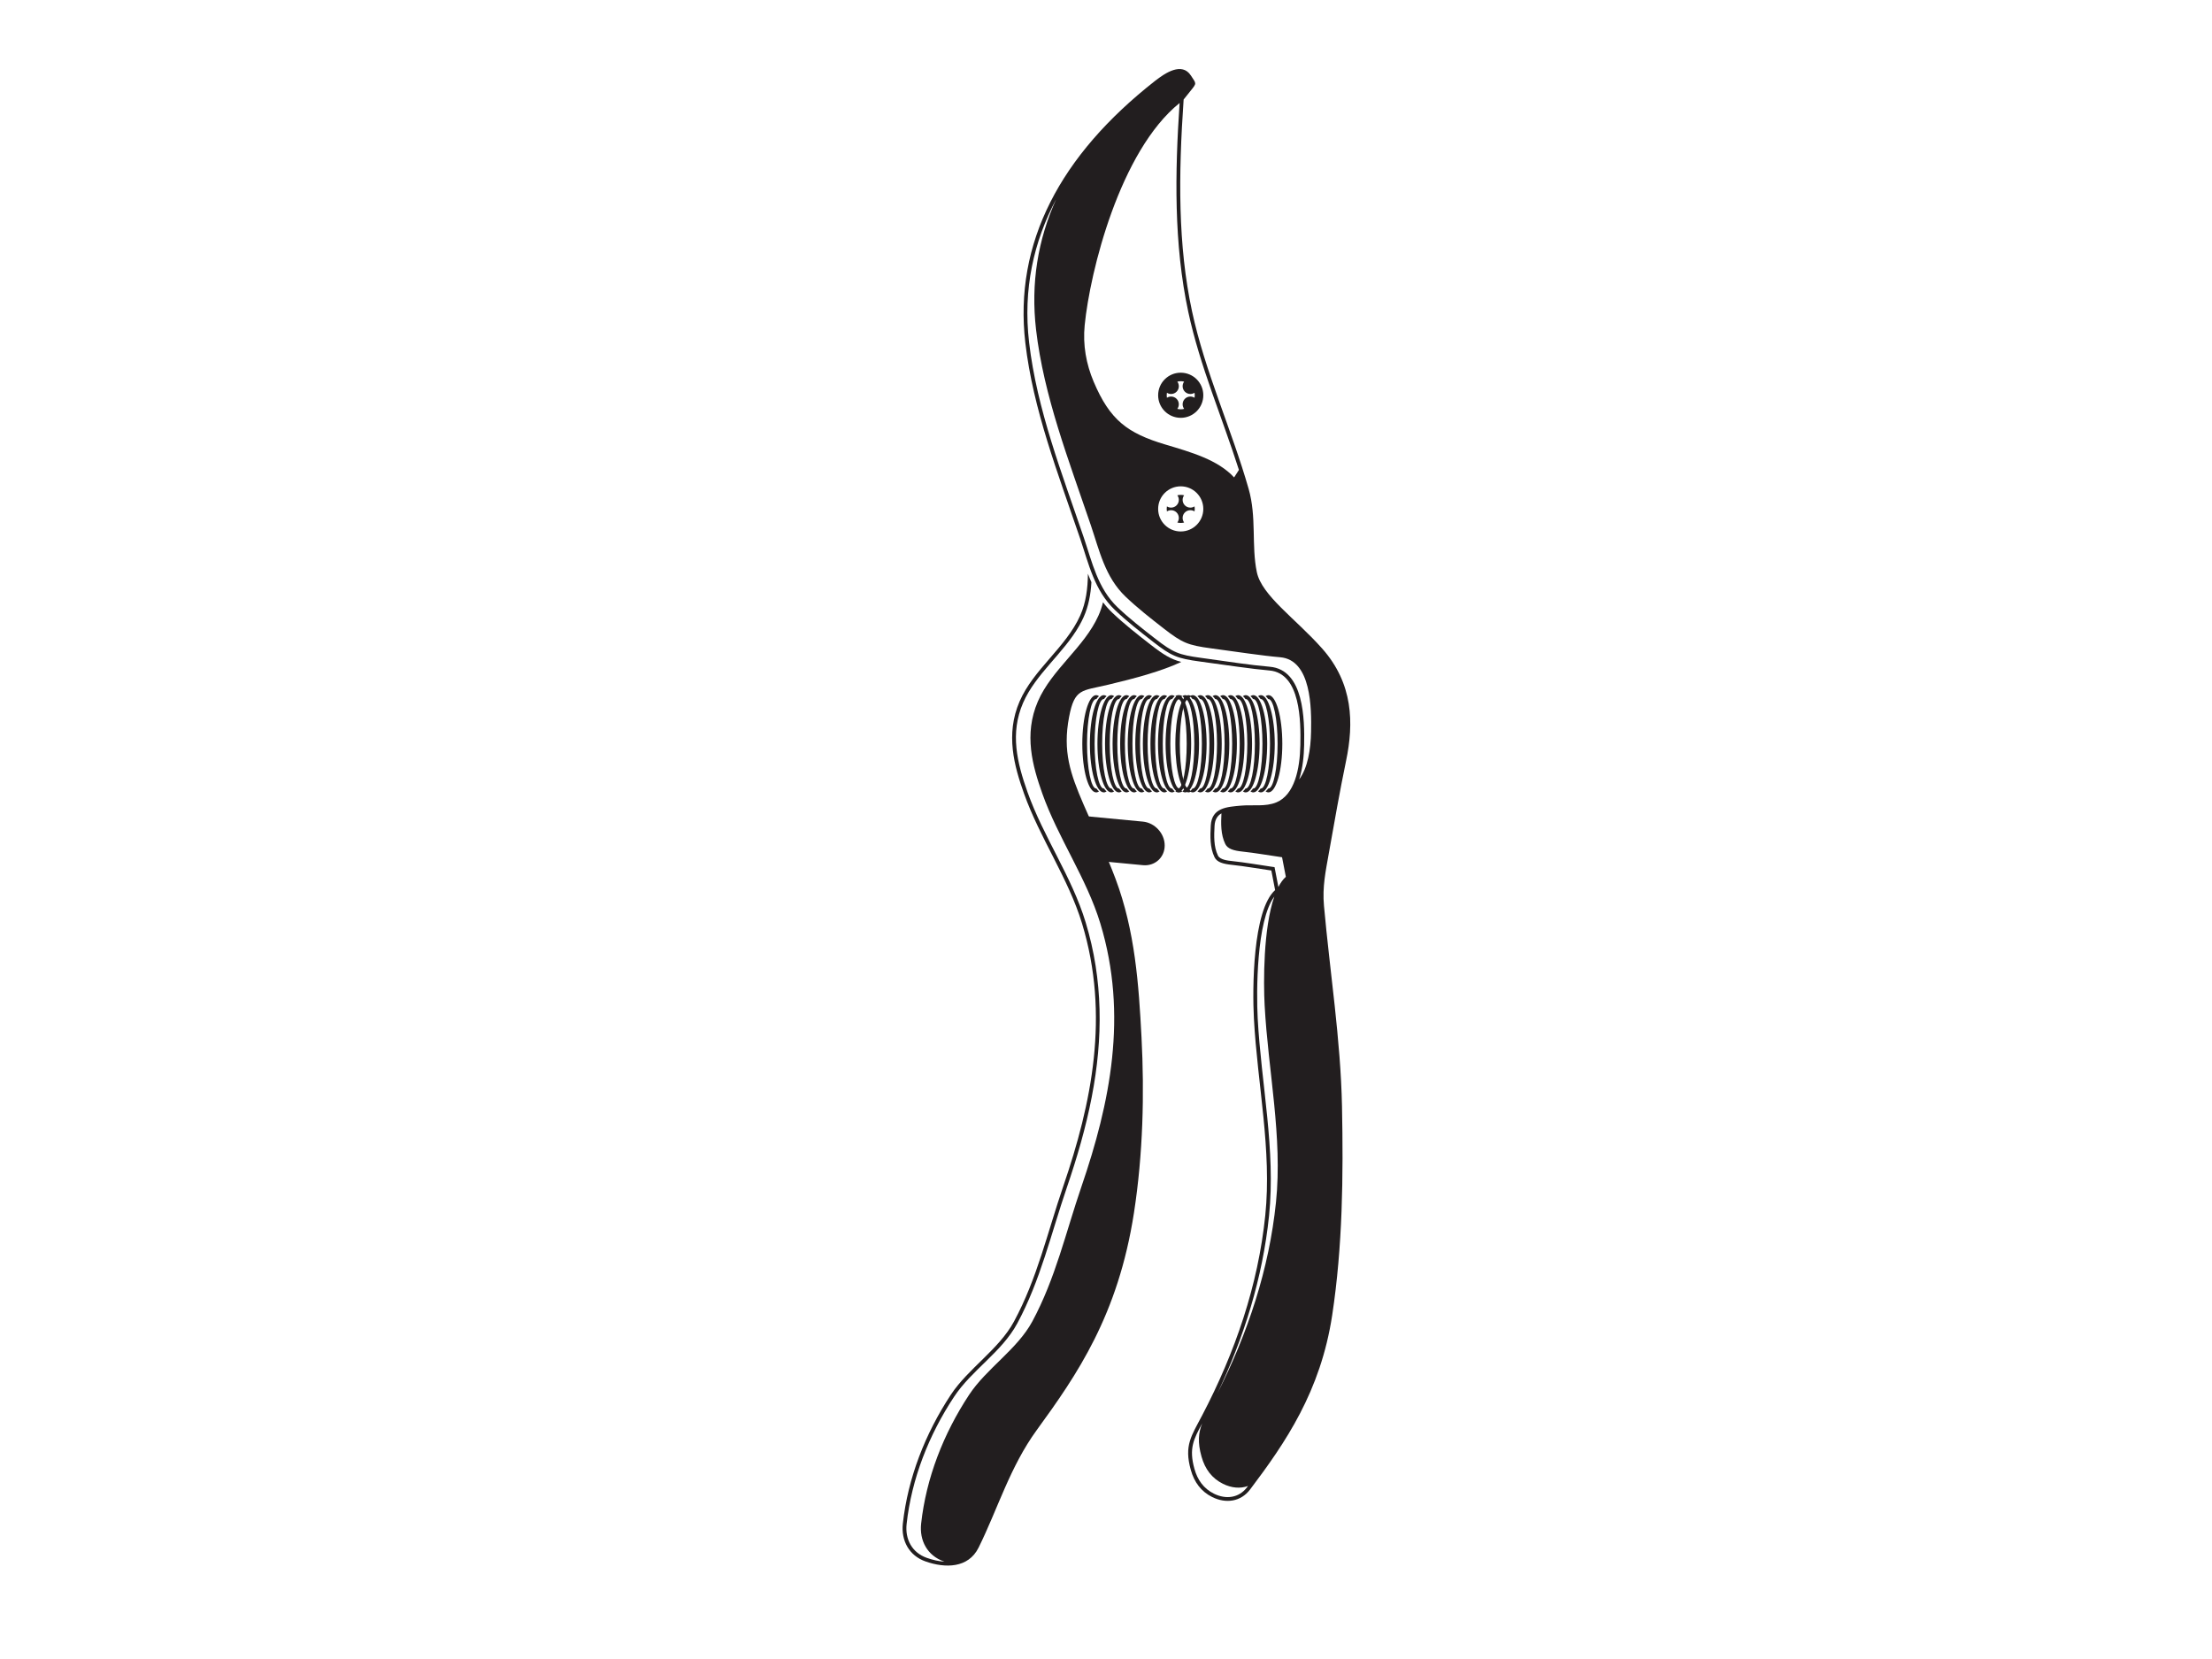 <?xml version="1.0" encoding="utf-8"?>
<!-- Generator: Adobe Illustrator 17.0.0, SVG Export Plug-In . SVG Version: 6.00 Build 0)  -->
<!DOCTYPE svg PUBLIC "-//W3C//DTD SVG 1.1//EN" "http://www.w3.org/Graphics/SVG/1.1/DTD/svg11.dtd">
<svg version="1.1" id="Layer_1" xmlns="http://www.w3.org/2000/svg" xmlns:xlink="http://www.w3.org/1999/xlink" x="0px" y="0px"
	 width="800px" height="600px" viewBox="0 0 800 600" enable-background="new 0 0 800 600" xml:space="preserve">
<path fill-rule="evenodd" clip-rule="evenodd" fill="#221E1F" d="M417.044,232.132c-4.747-3.695-9.49-7.398-13.84-11.542
	c-7.418-7.086-9.461-16.679-12.546-25.788c-8.036-23.666-17.027-46.701-19.833-70.81c-4.198-36.135,12.624-67.828,46.886-94.714
	c3.711-2.907,9.744-6.946,13.004-1.949c1.966,3.023,2.171,2.646-0.07,5.447c-0.86,1.074-1.712,2.138-2.569,3.211
	c-1.884,27.336-2.105,52.666,3.036,76.585c4.718,21.962,14.282,42.605,20.467,64.207c2.954,10.314,0.962,20.463,2.965,30.113
	c1.77,8.528,13.967,16.777,23.609,27.63c11.271,12.681,11.509,27.016,8.674,40.639c-2.289,11.042-4.234,22.151-6.205,33.259
	c-1.205,6.799-2.408,12.32-1.79,19.168c2.171,24.199,6.03,48.291,6.521,72.58c0.503,25.189,0.233,50.584-3.547,75.487
	c-4.194,27.63-16.981,46.186-29.686,63.028c-3.367,4.464-8.762,5.193-13.701,2.744c-4.002-1.991-6.501-5.341-7.754-9.83
	c-2.474-8.822,0.217-12.271,4.12-19.725c11.94-22.814,20.218-46.98,22.815-72.284c2.428-23.642-2.839-47.455-4.109-71.252
	c-0.569-10.609-0.487-39.091,7.672-46.431c-0.459-2.359-0.913-4.727-1.368-7.077c-4.792-0.68-9.564-1.54-14.377-2.057
	c-2.994-0.311-5.28-0.917-6.16-2.735c-1.72-3.547-1.564-7.611-1.367-11.412c0.331-6.594,6.004-6.791,10.85-7.249
	c4.292-0.393,8.901,0.466,12.882-1.188c6.541-2.728,8.498-11.953,8.667-20.766c0.164-8.348,0.159-25.96-11.178-26.927
	c-6.242-0.533-15.768-1.974-24.972-3.219C425.731,238.136,423.724,237.325,417.044,232.132L417.044,232.132z M381.991,72.007
	c-8.118,15.319-12.05,32.538-9.802,51.829c2.819,24.264,11.96,47.545,19.763,70.531c3.048,8.978,5.054,18.407,12.198,25.231
	c4.318,4.112,9.032,7.79,13.738,11.444c6.398,4.972,8.405,5.791,16.433,6.873c0.868,0.123,1.728,0.237,2.589,0.361
	c7.373,1.007,14.909,2.228,22.318,2.859c12.435,1.049,12.611,19.152,12.435,28.311c-0.073,3.703-0.466,8.323-1.806,12.443
	c3.117-4.178,4.19-10.829,4.313-17.26c0.164-8.347,0.159-25.968-11.177-26.927c-6.243-0.524-15.769-1.974-24.973-3.219
	c-8.409-1.13-10.416-1.958-17.096-7.143c-4.751-3.695-9.49-7.398-13.84-11.551c-7.418-7.07-9.461-16.679-12.546-25.772
	c-8.036-23.674-17.027-46.709-19.833-70.81C372.767,102.513,375.315,86.769,381.991,72.007L381.991,72.007z M441.75,294.16
	c-1.405,0.811-2.371,2.171-2.491,4.538c-0.184,3.539-0.356,7.462,1.233,10.74c0.733,1.515,3.633,1.826,5.071,1.974
	c4.833,0.516,9.617,1.368,14.425,2.064l0.967,0.139l0.184,0.95l1.205,6.226c0.783-1.516,1.679-2.769,2.699-3.678
	c-0.459-2.359-0.913-4.718-1.368-7.077c-4.792-0.68-9.564-1.54-14.377-2.057c-2.994-0.319-5.284-0.917-6.16-2.735
	C441.471,301.803,441.566,297.871,441.75,294.16L441.75,294.16z M460.874,324.265c-6.492,8.674-6.516,34.568-6.013,43.998
	c1.274,23.789,6.554,47.586,4.104,71.465c-2.31,22.478-9.08,44.015-18.743,64.33c11.1-21.929,18.772-45.079,21.258-69.27
	c2.428-23.633-2.839-47.446-4.109-71.243C456.925,355.189,456.88,335.733,460.874,324.265L460.874,324.265z M434.787,514.781
	c-3.059,5.685-4.878,9.027-2.801,16.457c1.114,3.99,3.292,7.094,7.045,8.97c4.292,2.121,9.007,1.622,11.997-2.343l0.336-0.442
	c-2.809,1.032-6.025,0.729-9.064-0.787c-4.002-1.982-6.5-5.341-7.754-9.822C433.071,521.555,433.431,518.205,434.787,514.781
	L434.787,514.781z M446.329,172.668c-5.881-6.389-15.511-9.11-24.87-11.903c-13.709-4.088-20.053-8.846-25.923-22.723
	c-2.707-6.398-3.952-13.246-3.244-20.439c1.917-19.398,12.706-62.929,34.328-80.353c-1.684,25.1-2.15,50.912,3.15,75.61
	c4.214,19.603,12.226,38.05,18.304,57.089L446.329,172.668L446.329,172.668z M427.029,175.887c4.506,0,8.164,3.662,8.164,8.167
	s-3.657,8.159-8.164,8.159c-4.51,0-8.171-3.654-8.171-8.159S422.52,175.887,427.029,175.887L427.029,175.887z M427.029,178.983
	c0.422,0,0.84,0.041,1.233,0.148c-0.344,0.467-0.549,1.04-0.549,1.655c0,1.556,1.253,2.801,2.798,2.801
	c0.557,0,1.077-0.164,1.512-0.442c0.053,0.295,0.081,0.598,0.081,0.909s-0.029,0.614-0.081,0.909
	c-0.435-0.279-0.955-0.442-1.512-0.442c-1.544,0-2.798,1.245-2.798,2.793c0,0.622,0.205,1.204,0.549,1.663
	c-0.393,0.098-0.811,0.156-1.233,0.156c-0.425,0-0.843-0.058-1.236-0.156c0.344-0.459,0.549-1.04,0.549-1.663
	c0-1.548-1.253-2.793-2.798-2.793c-0.557,0-1.077,0.164-1.512,0.442c-0.053-0.295-0.081-0.598-0.081-0.909s0.029-0.614,0.081-0.909
	c0.435,0.279,0.955,0.442,1.512,0.442c1.544,0,2.798-1.245,2.798-2.801c0-0.615-0.205-1.188-0.549-1.655
	C426.186,179.024,426.604,178.983,427.029,178.983L427.029,178.983z"/>
<path fill-rule="evenodd" clip-rule="evenodd" fill="#221E1F" d="M427.029,134.789c4.506,0,8.164,3.653,8.164,8.159
	c0,4.514-3.657,8.167-8.164,8.167c-4.51,0-8.171-3.653-8.171-8.167C418.858,138.442,422.52,134.789,427.029,134.789L427.029,134.789
	z M427.029,137.869c0.422,0,0.84,0.058,1.233,0.156c-0.344,0.467-0.549,1.04-0.549,1.663c0,1.548,1.253,2.802,2.798,2.802
	c0.557,0,1.077-0.164,1.512-0.442c0.053,0.295,0.081,0.598,0.081,0.901c0,0.311-0.029,0.615-0.081,0.909
	c-0.435-0.27-0.955-0.442-1.512-0.442c-1.544,0-2.798,1.253-2.798,2.802c0,0.614,0.205,1.188,0.549,1.654
	c-0.393,0.107-0.811,0.156-1.233,0.156c-0.425,0-0.843-0.049-1.236-0.156c0.344-0.466,0.549-1.04,0.549-1.654
	c0-1.548-1.253-2.802-2.798-2.802c-0.557,0-1.077,0.172-1.512,0.442c-0.053-0.294-0.081-0.598-0.081-0.909
	c0-0.303,0.029-0.606,0.081-0.901c0.435,0.279,0.955,0.442,1.512,0.442c1.544,0,2.798-1.253,2.798-2.802
	c0-0.622-0.205-1.195-0.549-1.663C426.186,137.926,426.604,137.869,427.029,137.869L427.029,137.869z"/>
<path fill-rule="evenodd" clip-rule="evenodd" fill="#221E1F" d="M393.46,207.499c-0.054,5.308-0.692,10.444-2.802,15.147
	c-5.193,11.542-16.875,19.414-21.909,31.03c-5.169,11.919-1.921,23.429,1.597,33.316c5.747,16.162,16.007,30.588,20.992,47.004
	c10.079,33.193,3.498,65.002-6.812,95.082c-5.738,16.76-9.396,33.275-17.809,48.871c-5.419,10.043-16.548,16.957-22.839,26.485
	c-9.305,14.106-15.544,30.178-17.354,46.587c-0.672,6.135,2.241,11.608,8.225,13.697c7.057,2.482,15.457,2.506,19.181-5.021
	c6.967-14.09,11.329-29.171,21.008-42.475c14.532-19.963,29.421-41.475,35.167-78.551c3.305-21.331,3.797-43.236,2.74-63.486
	c-1.003-19.136-2.306-38.42-9.412-57.392c-3.433-9.167-7.737-17.99-11.608-26.984c-4.735-11.002-7.549-19.095-5.177-31.506
	c1.982-10.362,4.521-9.387,14.036-11.641c9.859-2.343,19.271-4.874,26.542-8.258c-3.83-1.023-6.443-2.637-11.022-6.192
	c-4.78-3.719-9.559-7.455-13.947-11.633c-1.253-1.195-2.355-2.457-3.334-3.76c-0.41,1.647-0.946,3.252-1.651,4.825
	c-5.19,11.542-16.872,19.414-21.909,31.03c-5.166,11.919-1.913,23.429,1.601,33.316c5.746,16.162,16.007,30.588,20.991,47.004
	c10.076,33.193,3.494,65.002-6.811,95.082c-5.743,16.76-9.4,33.275-17.813,48.871c-5.419,10.043-16.544,16.957-22.831,26.485
	c-9.31,14.106-15.552,30.178-17.358,46.587c-0.676,6.135,2.236,11.608,8.224,13.697l0.221,0.082
	c-2.158-0.139-4.354-0.656-6.385-1.377c-5.362-1.876-7.922-6.733-7.311-12.255c1.798-16.4,8.073-32.252,17.137-45.972
	c6.431-9.757,17.247-16.13,22.895-26.599c8.385-15.556,12.223-32.497,17.903-49.077c3.666-10.723,6.865-21.626,9.015-32.767
	c4.117-21.266,4.141-42.294-2.195-63.159c-5.025-16.556-15.241-30.842-21.012-47.062c-3.818-10.731-6.385-21.348-1.63-32.316
	c4.547-10.494,14.659-17.94,20.34-27.951c0.565-0.991,1.09-2.015,1.56-3.063c1.782-3.973,2.564-8.249,2.826-12.632
	C394.278,209.572,393.861,208.54,393.46,207.499L393.46,207.499z"/>
<path fill-rule="evenodd" clip-rule="evenodd" fill="#221E1F" d="M388.926,294.823l24.435,2.326
	c4.326,0.418,7.868,4.301,7.868,8.626l0,0c0,4.334-3.542,7.537-7.868,7.128l-17.399-1.663L388.926,294.823L388.926,294.823z"/>
<path fill-rule="evenodd" clip-rule="evenodd" fill="#221E1F" d="M396.449,252.816c0.029,0,0.058,0.008,0.082,0.008
	c0.303-0.45,0.618-0.803,0.946-1.04c-0.332-0.246-0.672-0.377-1.028-0.377c-2.772,0-5.021,7.881-5.021,17.588
	c0,9.715,2.249,17.588,5.021,17.588c0.357,0,0.696-0.132,1.028-0.369c-0.328-0.237-0.643-0.59-0.946-1.04
	c-0.024,0.008-0.053,0.008-0.082,0.008c-1.826,0-3.309-7.25-3.309-16.187C393.14,260.058,394.623,252.816,396.449,252.816
	L396.449,252.816z"/>
<path fill-rule="evenodd" clip-rule="evenodd" fill="#221E1F" d="M399.19,252.816c0.029,0,0.053,0.008,0.082,0.008
	c0.303-0.45,0.618-0.803,0.946-1.04c-0.332-0.246-0.676-0.377-1.028-0.377c-2.773,0-5.021,7.881-5.021,17.588
	c0,9.715,2.248,17.588,5.021,17.588c0.352,0,0.696-0.132,1.028-0.369c-0.328-0.237-0.643-0.59-0.946-1.04
	c-0.029,0.008-0.054,0.008-0.082,0.008c-1.827,0-3.313-7.25-3.313-16.187C395.876,260.058,397.363,252.816,399.19,252.816
	L399.19,252.816z"/>
<path fill-rule="evenodd" clip-rule="evenodd" fill="#221E1F" d="M401.93,252.816c0.024,0,0.053,0.008,0.081,0.008
	c0.295-0.45,0.615-0.803,0.946-1.04c-0.336-0.246-0.676-0.377-1.028-0.377c-2.773,0-5.026,7.881-5.026,17.588
	c0,9.715,2.253,17.588,5.026,17.588c0.351,0,0.692-0.132,1.028-0.369c-0.331-0.237-0.651-0.59-0.946-1.04
	c-0.029,0.008-0.057,0.008-0.081,0.008c-1.827,0-3.314-7.25-3.314-16.187C398.616,260.058,400.103,252.816,401.93,252.816
	L401.93,252.816z"/>
<path fill-rule="evenodd" clip-rule="evenodd" fill="#221E1F" d="M404.666,252.816c0.029,0,0.058,0.008,0.082,0.008
	c0.299-0.45,0.618-0.803,0.946-1.04c-0.332-0.246-0.676-0.377-1.028-0.377c-2.772,0-5.021,7.881-5.021,17.588
	c0,9.715,2.249,17.588,5.021,17.588c0.352,0,0.696-0.132,1.028-0.369c-0.328-0.237-0.648-0.59-0.946-1.04
	c-0.024,0.008-0.054,0.008-0.082,0.008c-1.826,0-3.309-7.25-3.309-16.187C401.356,260.058,402.84,252.816,404.666,252.816
	L404.666,252.816z"/>
<path fill-rule="evenodd" clip-rule="evenodd" fill="#221E1F" d="M407.406,252.816c0.029,0,0.053,0.008,0.082,0.008
	c0.299-0.45,0.614-0.803,0.945-1.04c-0.336-0.246-0.679-0.377-1.028-0.377c-2.773,0-5.025,7.881-5.025,17.588
	c0,9.715,2.252,17.588,5.025,17.588c0.348,0,0.692-0.132,1.028-0.369c-0.331-0.237-0.647-0.59-0.945-1.04
	c-0.029,0.008-0.054,0.008-0.082,0.008c-1.827,0-3.313-7.25-3.313-16.187C404.093,260.058,405.579,252.816,407.406,252.816
	L407.406,252.816z"/>
<path fill-rule="evenodd" clip-rule="evenodd" fill="#221E1F" d="M410.142,252.816c0.024,0,0.057,0.008,0.081,0.008
	c0.299-0.45,0.619-0.803,0.946-1.04c-0.331-0.246-0.675-0.377-1.028-0.377c-2.773,0-5.022,7.881-5.022,17.588
	c0,9.715,2.249,17.588,5.022,17.588c0.352,0,0.696-0.132,1.028-0.369c-0.327-0.237-0.647-0.59-0.946-1.04
	c-0.024,0.008-0.057,0.008-0.081,0.008c-1.827,0-3.31-7.25-3.31-16.187C406.832,260.058,408.315,252.816,410.142,252.816
	L410.142,252.816z"/>
<path fill-rule="evenodd" clip-rule="evenodd" fill="#221E1F" d="M412.878,252.816c0.029,0,0.058,0.008,0.082,0.008
	c0.303-0.45,0.622-0.803,0.946-1.04c-0.328-0.246-0.676-0.377-1.028-0.377c-2.772,0-5.017,7.881-5.017,17.588
	c0,9.715,2.245,17.588,5.017,17.588c0.352,0,0.7-0.132,1.028-0.369c-0.324-0.237-0.643-0.59-0.946-1.04
	c-0.024,0.008-0.054,0.008-0.082,0.008c-1.826,0-3.309-7.25-3.309-16.187C409.569,260.058,411.052,252.816,412.878,252.816
	L412.878,252.816z"/>
<path fill-rule="evenodd" clip-rule="evenodd" fill="#221E1F" d="M415.623,252.816c0.02,0,0.053,0.008,0.078,0.008
	c0.303-0.45,0.618-0.803,0.945-1.04c-0.331-0.246-0.675-0.377-1.023-0.377c-2.777,0-5.03,7.881-5.03,17.588
	c0,9.715,2.252,17.588,5.03,17.588c0.348,0,0.692-0.132,1.023-0.369c-0.327-0.237-0.643-0.59-0.945-1.04
	c-0.025,0.008-0.058,0.008-0.078,0.008c-1.831,0-3.313-7.25-3.313-16.187C412.309,260.058,413.791,252.816,415.623,252.816
	L415.623,252.816z"/>
<path fill-rule="evenodd" clip-rule="evenodd" fill="#221E1F" d="M418.355,252.816c0.029,0,0.061,0.008,0.081,0.008
	c0.304-0.45,0.622-0.803,0.946-1.04c-0.327-0.246-0.672-0.377-1.028-0.377c-2.773,0-5.022,7.881-5.022,17.588
	c0,9.715,2.249,17.588,5.022,17.588c0.356,0,0.7-0.132,1.028-0.369c-0.324-0.237-0.643-0.59-0.946-1.04
	c-0.02,0.008-0.053,0.008-0.081,0.008c-1.827,0-3.306-7.25-3.306-16.187C415.049,260.058,416.528,252.816,418.355,252.816
	L418.355,252.816z"/>
<path fill-rule="evenodd" clip-rule="evenodd" fill="#221E1F" d="M421.094,252.816c0.029,0,0.054,0.008,0.082,0.008
	c0.303-0.45,0.614-0.803,0.946-1.04c-0.332-0.246-0.676-0.377-1.028-0.377c-2.772,0-5.021,7.881-5.021,17.588
	c0,9.715,2.249,17.588,5.021,17.588c0.352,0,0.696-0.132,1.028-0.369c-0.332-0.237-0.643-0.59-0.946-1.04
	c-0.029,0.008-0.054,0.008-0.082,0.008c-1.827,0-3.309-7.25-3.309-16.187C417.785,260.058,419.267,252.816,421.094,252.816
	L421.094,252.816z"/>
<path fill-rule="evenodd" clip-rule="evenodd" fill="#221E1F" d="M423.835,252.816c0.024,0,0.053,0.008,0.078,0.008
	c0.303-0.45,0.618-0.803,0.95-1.04c-0.331-0.246-0.675-0.377-1.028-0.377c-2.777,0-5.025,7.881-5.025,17.588
	c0,9.715,2.248,17.588,5.025,17.588c0.352,0,0.696-0.132,1.028-0.369c-0.331-0.237-0.647-0.59-0.95-1.04
	c-0.025,0.008-0.054,0.008-0.078,0.008c-1.827,0-3.309-7.25-3.309-16.187C420.526,260.058,422.008,252.816,423.835,252.816
	L423.835,252.816z"/>
<path fill-rule="evenodd" clip-rule="evenodd" fill="#221E1F" d="M426.571,252.816c0.029,0,0.053,0.008,0.081,0.008
	c0.304-0.45,0.619-0.803,0.946-1.04c-0.331-0.246-0.676-0.377-1.028-0.377c-2.773,0-5.022,7.881-5.022,17.588
	c0,9.715,2.249,17.588,5.022,17.588c0.351,0,0.696-0.132,1.028-0.369c-0.327-0.237-0.643-0.59-0.946-1.04
	c-0.029,0.008-0.053,0.008-0.081,0.008c-1.827,0-3.31-7.25-3.31-16.187C423.261,260.058,424.744,252.816,426.571,252.816
	L426.571,252.816z"/>
<path fill-rule="evenodd" clip-rule="evenodd" fill="#221E1F" d="M458.748,252.816c-0.029,0-0.054,0.008-0.082,0.008
	c-0.303-0.45-0.622-0.803-0.946-1.04c0.328-0.246,0.676-0.377,1.028-0.377c2.773,0,5.021,7.881,5.021,17.588
	c0,9.715-2.248,17.588-5.021,17.588c-0.352,0-0.7-0.132-1.028-0.369c0.324-0.237,0.643-0.59,0.946-1.04
	c0.029,0.008,0.054,0.008,0.082,0.008c1.827,0,3.309-7.25,3.309-16.187C462.057,260.058,460.575,252.816,458.748,252.816
	L458.748,252.816z"/>
<path fill-rule="evenodd" clip-rule="evenodd" fill="#221E1F" d="M456.008,252.816c-0.024,0-0.053,0.008-0.081,0.008
	c-0.304-0.45-0.615-0.803-0.946-1.04c0.331-0.246,0.675-0.377,1.028-0.377c2.773,0,5.026,7.881,5.026,17.588
	c0,9.715-2.253,17.588-5.026,17.588c-0.352,0-0.696-0.132-1.028-0.369c0.331-0.237,0.643-0.59,0.946-1.04
	c0.029,0.008,0.057,0.008,0.081,0.008c1.827,0,3.31-7.25,3.31-16.187C459.318,260.058,457.835,252.816,456.008,252.816
	L456.008,252.816z"/>
<path fill-rule="evenodd" clip-rule="evenodd" fill="#221E1F" d="M453.272,252.816c-0.029,0-0.058,0.008-0.082,0.008
	c-0.303-0.45-0.618-0.803-0.946-1.04c0.332-0.246,0.672-0.377,1.028-0.377c2.772,0,5.021,7.881,5.021,17.588
	c0,9.715-2.249,17.588-5.021,17.588c-0.357,0-0.696-0.132-1.028-0.369c0.328-0.237,0.643-0.59,0.946-1.04
	c0.024,0.008,0.053,0.008,0.082,0.008c1.826,0,3.305-7.25,3.305-16.187C456.577,260.058,455.098,252.816,453.272,252.816
	L453.272,252.816z"/>
<path fill-rule="evenodd" clip-rule="evenodd" fill="#221E1F" d="M450.532,252.816c-0.029,0-0.053,0.008-0.082,0.008
	c-0.303-0.45-0.614-0.803-0.946-1.04c0.336-0.246,0.676-0.377,1.028-0.377c2.773,0,5.021,7.881,5.021,17.588
	c0,9.715-2.248,17.588-5.021,17.588c-0.352,0-0.692-0.132-1.028-0.369c0.332-0.237,0.643-0.59,0.946-1.04
	c0.029,0.008,0.054,0.008,0.082,0.008c1.827,0,3.313-7.25,3.313-16.187C453.845,260.058,452.359,252.816,450.532,252.816
	L450.532,252.816z"/>
<path fill-rule="evenodd" clip-rule="evenodd" fill="#221E1F" d="M447.791,252.816c-0.024,0-0.053,0.008-0.077,0.008
	c-0.304-0.45-0.619-0.803-0.95-1.04c0.336-0.246,0.675-0.377,1.028-0.377c2.777,0,5.026,7.881,5.026,17.588
	c0,9.715-2.249,17.588-5.026,17.588c-0.352,0-0.692-0.132-1.028-0.369c0.331-0.237,0.647-0.59,0.95-1.04
	c0.024,0.008,0.053,0.008,0.077,0.008c1.827,0,3.314-7.25,3.314-16.187C451.105,260.058,449.618,252.816,447.791,252.816
	L447.791,252.816z"/>
<path fill-rule="evenodd" clip-rule="evenodd" fill="#221E1F" d="M445.056,252.816c-0.029,0-0.054,0.008-0.082,0.008
	c-0.303-0.45-0.618-0.803-0.942-1.04c0.328-0.246,0.672-0.377,1.024-0.377c2.772,0,5.021,7.881,5.021,17.588
	c0,9.715-2.249,17.588-5.021,17.588c-0.352,0-0.696-0.132-1.024-0.369c0.324-0.237,0.639-0.59,0.942-1.04
	c0.029,0.008,0.053,0.008,0.082,0.008c1.826,0,3.313-7.25,3.313-16.187C448.369,260.058,446.882,252.816,445.056,252.816
	L445.056,252.816z"/>
<path fill-rule="evenodd" clip-rule="evenodd" fill="#221E1F" d="M442.315,252.816c-0.024,0-0.053,0.008-0.082,0.008
	c-0.299-0.45-0.614-0.803-0.946-1.04c0.336-0.246,0.68-0.377,1.028-0.377c2.773,0,5.025,7.881,5.025,17.588
	c0,9.715-2.252,17.588-5.025,17.588c-0.348,0-0.692-0.132-1.028-0.369c0.332-0.237,0.648-0.59,0.946-1.04
	c0.029,0.008,0.058,0.008,0.082,0.008c1.827,0,3.313-7.25,3.313-16.187C445.629,260.058,444.142,252.816,442.315,252.816
	L442.315,252.816z"/>
<path fill-rule="evenodd" clip-rule="evenodd" fill="#221E1F" d="M439.579,252.816c-0.029,0-0.057,0.008-0.081,0.008
	c-0.299-0.45-0.619-0.803-0.946-1.04c0.331-0.246,0.675-0.377,1.028-0.377c2.773,0,5.022,7.881,5.022,17.588
	c0,9.715-2.249,17.588-5.022,17.588c-0.352,0-0.696-0.132-1.028-0.369c0.327-0.237,0.647-0.59,0.946-1.04
	c0.024,0.008,0.053,0.008,0.081,0.008c1.827,0,3.31-7.25,3.31-16.187C442.889,260.058,441.406,252.816,439.579,252.816
	L439.579,252.816z"/>
<path fill-rule="evenodd" clip-rule="evenodd" fill="#221E1F" d="M436.839,252.816c-0.025,0-0.054,0.008-0.082,0.008
	c-0.299-0.45-0.614-0.803-0.946-1.04c0.332-0.246,0.68-0.377,1.028-0.377c2.772,0,5.021,7.881,5.021,17.588
	c0,9.715-2.249,17.588-5.021,17.588c-0.348,0-0.696-0.132-1.028-0.369c0.332-0.237,0.648-0.59,0.946-1.04
	c0.029,0.008,0.057,0.008,0.082,0.008c1.826,0,3.313-7.25,3.313-16.187C440.153,260.058,438.665,252.816,436.839,252.816
	L436.839,252.816z"/>
<path fill-rule="evenodd" clip-rule="evenodd" fill="#221E1F" d="M434.099,252.816c-0.024,0-0.053,0.008-0.078,0.008
	c-0.299-0.45-0.618-0.803-0.946-1.04c0.332-0.246,0.676-0.377,1.024-0.377c2.777,0,5.025,7.881,5.025,17.588
	c0,9.715-2.248,17.588-5.025,17.588c-0.348,0-0.692-0.132-1.024-0.369c0.328-0.237,0.648-0.59,0.946-1.04
	c0.025,0.008,0.054,0.008,0.078,0.008c1.831,0,3.313-7.25,3.313-16.187C437.412,260.058,435.93,252.816,434.099,252.816
	L434.099,252.816z"/>
<path fill-rule="evenodd" clip-rule="evenodd" fill="#221E1F" d="M431.367,252.816c-0.029,0-0.057,0.008-0.081,0.008
	c-0.304-0.45-0.623-0.803-0.946-1.04c0.327-0.246,0.675-0.377,1.028-0.377c2.773,0,5.022,7.881,5.022,17.588
	c0,9.715-2.249,17.588-5.022,17.588c-0.352,0-0.7-0.132-1.028-0.369c0.323-0.237,0.643-0.59,0.946-1.04
	c0.024,0.008,0.053,0.008,0.081,0.008c1.827,0,3.31-7.25,3.31-16.187C434.677,260.058,433.194,252.816,431.367,252.816
	L431.367,252.816z"/>
<path fill-rule="evenodd" clip-rule="evenodd" fill="#221E1F" d="M428.627,252.816c-0.029,0-0.058,0.008-0.082,0.008
	c-0.303-0.45-0.618-0.803-0.946-1.04c0.332-0.246,0.676-0.377,1.028-0.377c2.772,0,5.025,7.881,5.025,17.588
	c0,9.715-2.253,17.588-5.025,17.588c-0.352,0-0.696-0.132-1.028-0.369c0.328-0.237,0.643-0.59,0.946-1.04
	c0.024,0.008,0.054,0.008,0.082,0.008c1.826,0,3.309-7.25,3.309-16.187C431.936,260.058,430.453,252.816,428.627,252.816
	L428.627,252.816z"/>
<path fill-rule="evenodd" clip-rule="evenodd" fill="#221E1F" d="M429.827,252.816c0.025,0,0.049,0.008,0.078,0.008
	c0.283-0.45,0.582-0.803,0.893-1.04c-0.315-0.246-0.639-0.377-0.971-0.377c-2.617,0-4.739,7.881-4.739,17.588
	c0,9.715,2.121,17.588,4.739,17.588c0.332,0,0.656-0.132,0.971-0.369c-0.311-0.237-0.611-0.59-0.893-1.04
	c-0.029,0.008-0.053,0.008-0.078,0.008c-1.724,0-3.125-7.25-3.125-16.187C426.702,260.058,428.103,252.816,429.827,252.816
	L429.827,252.816z"/>
<path fill-rule="evenodd" clip-rule="evenodd" fill="#221E1F" d="M426.059,252.816c-0.024,0-0.053,0.008-0.078,0.008
	c-0.282-0.45-0.581-0.803-0.893-1.04c0.315-0.246,0.639-0.377,0.971-0.377c2.613,0,4.739,7.881,4.739,17.588
	c0,9.715-2.126,17.588-4.739,17.588c-0.331,0-0.655-0.132-0.971-0.369c0.311-0.237,0.611-0.59,0.893-1.04
	c0.025,0.008,0.054,0.008,0.078,0.008c1.725,0,3.126-7.25,3.126-16.187C429.184,260.058,427.783,252.816,426.059,252.816
	L426.059,252.816z"/>
</svg>
